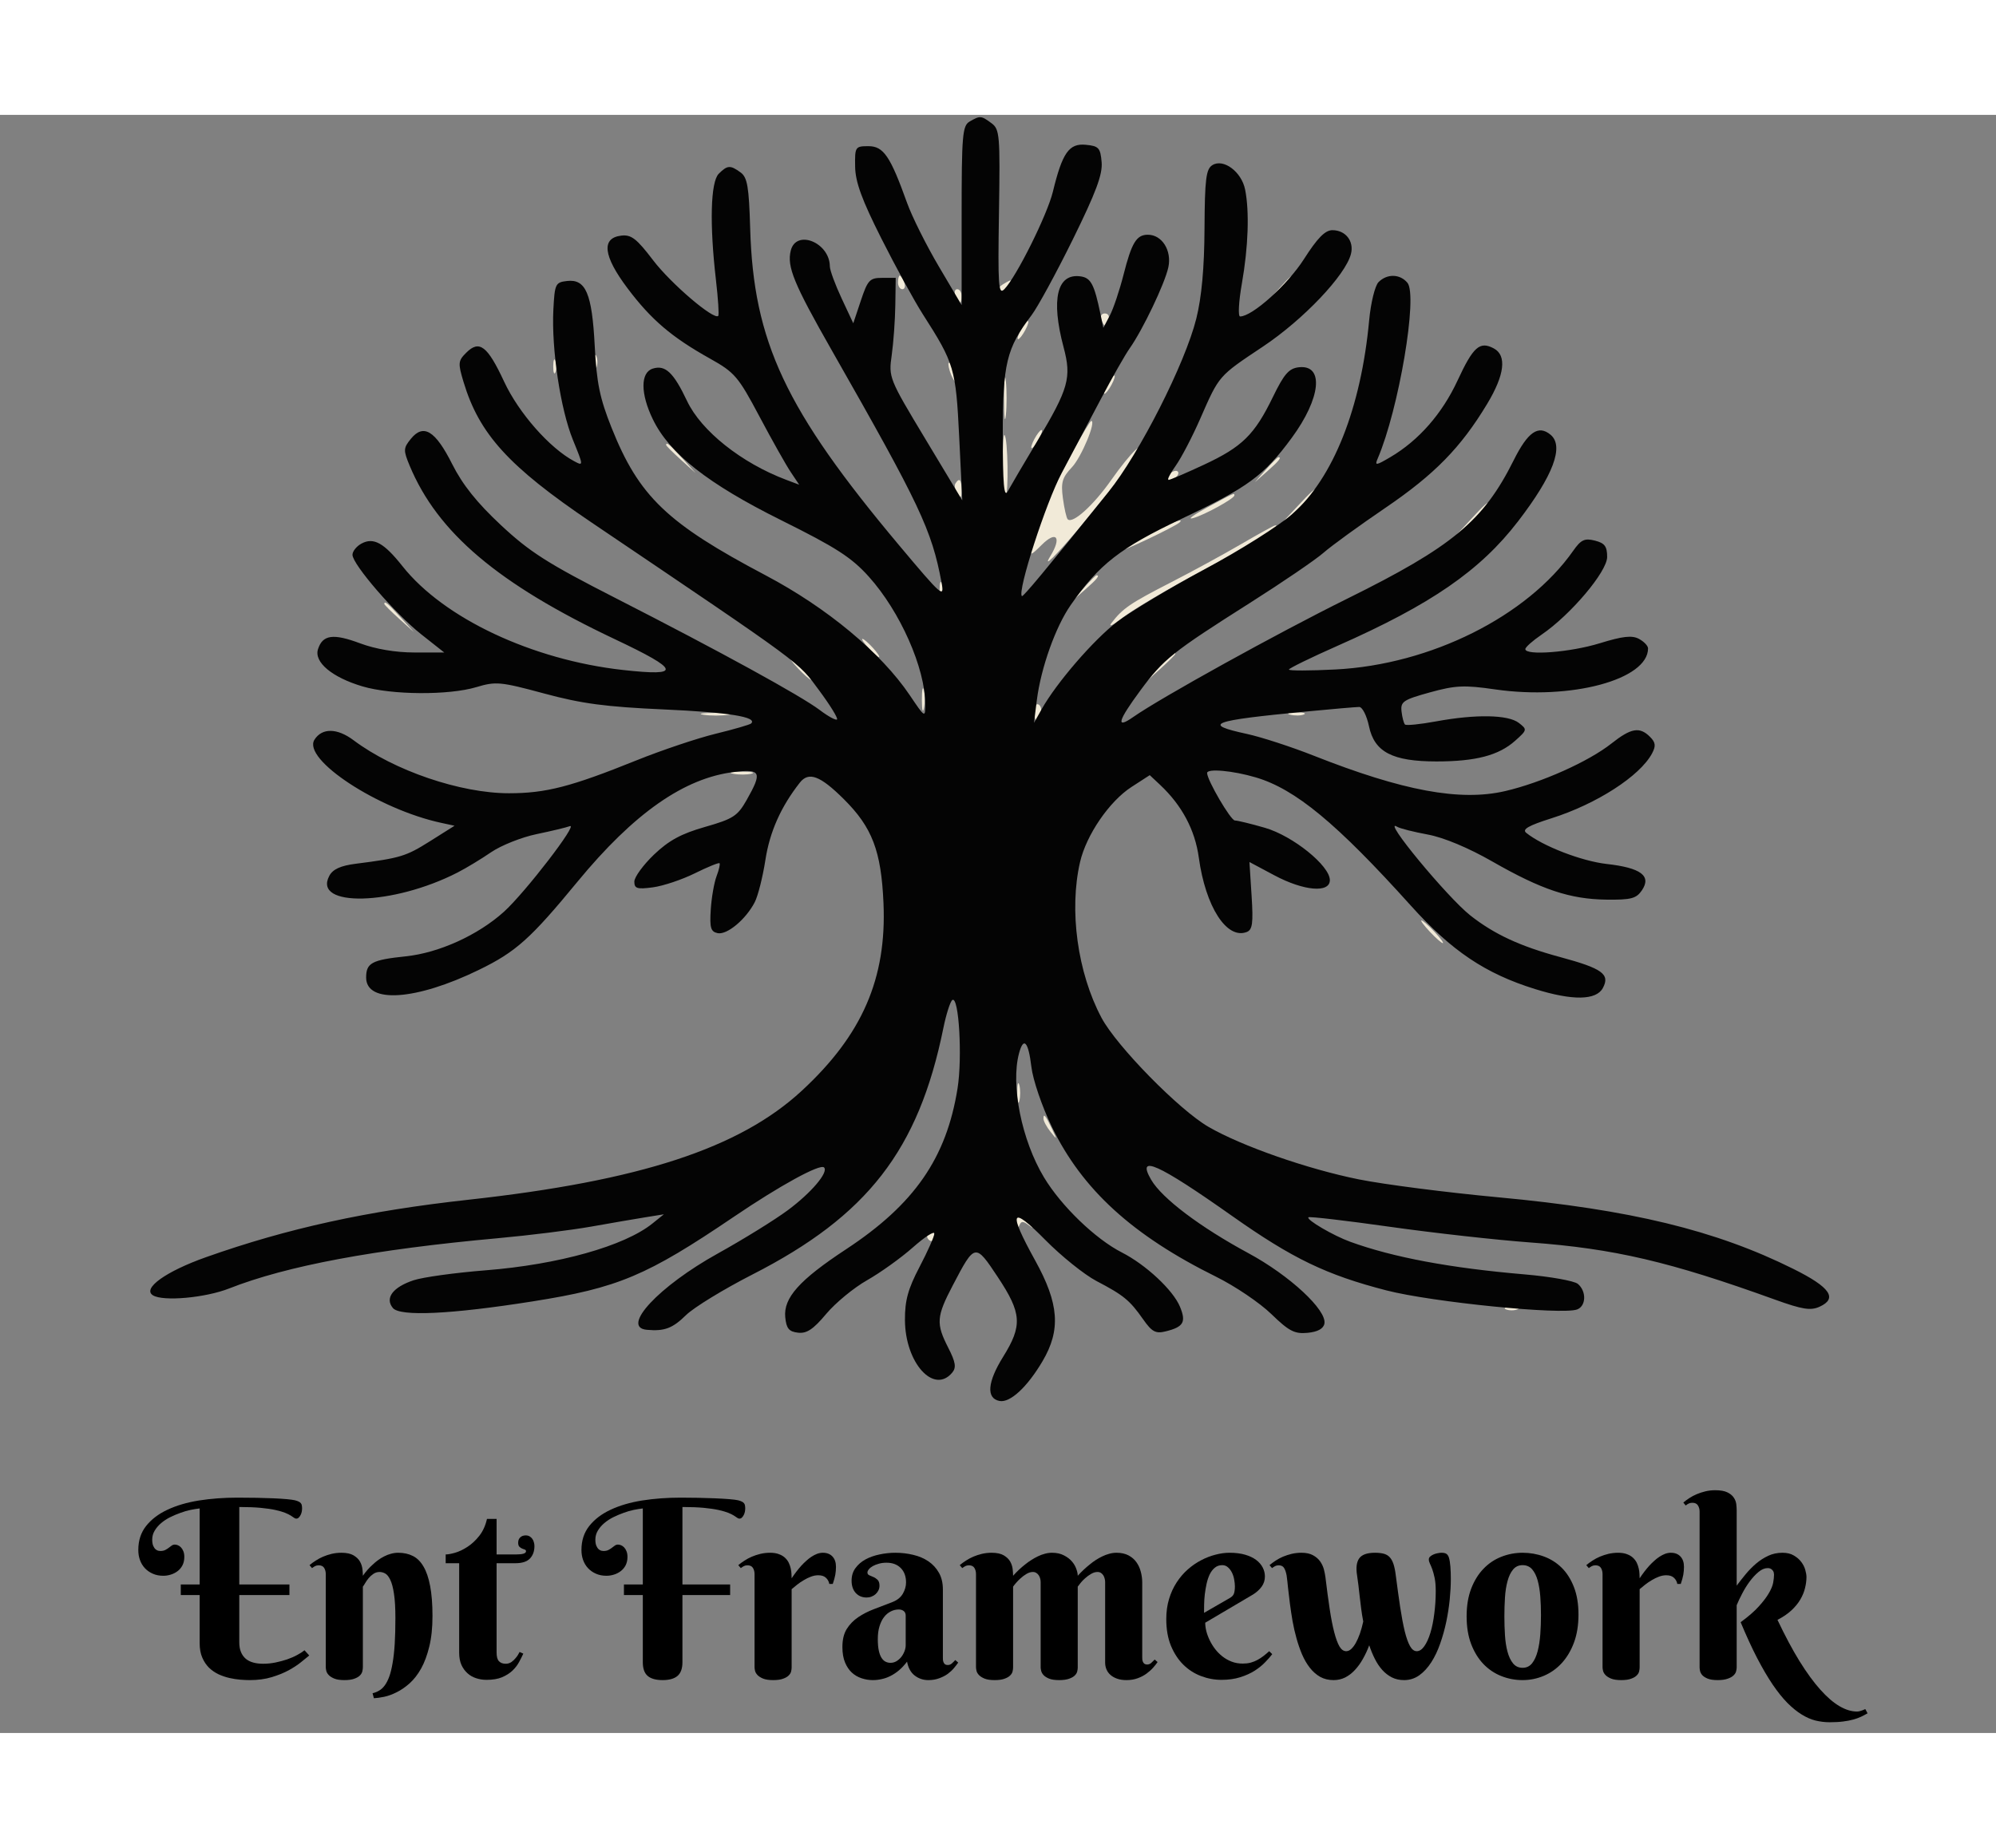 <svg xmlns="http://www.w3.org/2000/svg" xmlns:xlink="http://www.w3.org/1999/xlink" width="1080" zoomAndPan="magnify" viewBox="220 285 370 300" height="1000" preserveAspectRatio="xMidYMid meet" version="1.0"><rect x="220" y="285" width="370" height="300" fill="#808080" stroke="none"/><defs><g/></defs><path fill="#f1ead8" d="M 386.461 316.062 C 386.461 316.758 386.828 317.324 387.277 317.324 C 387.727 317.324 387.875 316.758 387.609 316.062 C 387.344 315.367 386.973 314.801 386.793 314.801 C 386.609 314.801 386.461 315.367 386.461 316.062 M 457.18 317.113 L 455.137 319.43 L 457.457 317.391 C 458.73 316.266 459.773 315.223 459.773 315.074 C 459.773 314.414 459.09 314.949 457.18 317.113 M 405.867 316.449 C 405.184 316.883 404.848 317.453 405.113 317.723 C 405.383 317.988 406.082 317.629 406.668 316.926 C 407.883 315.461 407.652 315.324 405.867 316.449 M 397.109 318.59 C 397.379 319.281 397.746 319.852 397.926 319.852 C 398.109 319.852 398.258 319.281 398.258 318.59 C 398.258 317.895 397.891 317.324 397.441 317.324 C 396.992 317.324 396.844 317.895 397.109 318.59 M 424.129 322.938 C 424.367 323.555 424.672 324.059 424.801 324.059 C 424.934 324.059 425.238 323.555 425.477 322.938 C 425.711 322.32 425.41 321.816 424.801 321.816 C 424.195 321.816 423.895 322.32 424.129 322.938 M 409.215 324.902 C 408.719 325.828 408.5 326.586 408.734 326.586 C 408.965 326.586 409.559 325.828 410.055 324.902 C 410.551 323.977 410.77 323.219 410.535 323.219 C 410.305 323.219 409.711 323.977 409.215 324.902 M 330.137 330.797 C 330.137 331.953 330.328 332.426 330.562 331.848 C 330.797 331.27 330.797 330.32 330.562 329.742 C 330.328 329.164 330.137 329.637 330.137 330.797 M 322.551 331.637 C 322.551 332.793 322.742 333.27 322.977 332.691 C 323.211 332.109 323.211 331.164 322.977 330.586 C 322.742 330.008 322.551 330.48 322.551 331.637 M 395.805 331.215 C 395.891 332.812 397.293 335.496 397.344 334.164 C 397.371 333.469 397.023 332.332 396.574 331.637 C 396.125 330.941 395.777 330.754 395.805 331.215 M 406.125 337.531 C 406.125 341.004 406.273 342.426 406.457 340.688 C 406.637 338.953 406.637 336.109 406.457 334.375 C 406.273 332.637 406.125 334.059 406.125 337.531 M 425.223 335.004 C 424.727 335.93 424.512 336.688 424.742 336.688 C 424.977 336.688 425.57 335.93 426.066 335.004 C 426.562 334.078 426.777 333.32 426.547 333.32 C 426.316 333.32 425.719 334.078 425.223 335.004 M 419.074 347 C 415.844 352.816 413.062 358.828 412.262 361.734 C 411.977 362.777 411.523 364.398 411.254 365.34 C 410.84 366.797 411.113 366.707 413.09 364.734 C 415.832 361.992 416.859 363.312 414.703 366.812 C 411.504 372.012 426.074 354.898 429.934 348.93 C 432.797 344.496 429.613 347.535 426 352.684 C 422.676 357.418 418.828 360.887 417.918 359.977 C 417.688 359.746 417.289 357.992 417.031 356.078 C 416.637 353.141 416.898 352.242 418.707 350.328 C 420.473 348.457 423.266 341.738 422.277 341.738 C 422.125 341.738 420.684 344.109 419.074 347 M 411.742 345.105 C 411.246 346.035 411.027 346.793 411.262 346.793 C 411.492 346.793 412.086 346.035 412.582 345.105 C 413.082 344.18 413.297 343.422 413.062 343.422 C 412.832 343.422 412.238 344.18 411.742 345.105 M 405.844 350.16 C 405.844 353.555 406.094 356.082 406.402 355.773 C 407 355.176 406.832 344.973 406.211 344.355 C 406.008 344.152 405.844 346.762 405.844 350.16 M 343.484 346.211 C 343.484 346.359 344.719 347.59 346.223 348.949 L 348.961 351.422 L 346.488 348.684 C 344.18 346.137 343.484 345.562 343.484 346.211 M 454.652 350.789 L 452.609 353.105 L 454.93 351.066 C 457.094 349.156 457.633 348.477 456.969 348.477 C 456.82 348.477 455.777 349.516 454.652 350.789 M 436.602 351.844 C 436.312 352.305 436.457 352.684 436.922 352.684 C 437.387 352.684 438 352.305 438.285 351.844 C 438.57 351.379 438.426 351 437.965 351 C 437.5 351 436.887 351.379 436.602 351.844 M 397.102 353.355 C 396.871 353.727 397.031 354.578 397.457 355.25 C 398.062 356.207 398.234 356.059 398.246 354.578 C 398.258 352.633 397.832 352.176 397.102 353.355 M 460.156 357.945 L 456.824 361.523 L 460.406 358.195 C 462.375 356.367 463.988 354.754 463.988 354.617 C 463.988 353.98 463.254 354.617 460.156 357.945 M 443.762 357.801 C 441.215 359.18 440.027 360.07 441.129 359.773 C 443.211 359.219 448.82 356.137 448.82 355.547 C 448.82 355.059 448.832 355.055 443.762 357.801 M 492.59 360.051 L 489.688 363.207 L 492.848 360.309 C 494.586 358.711 496.008 357.289 496.008 357.148 C 496.008 356.508 495.293 357.113 492.59 360.051 M 432.598 362.84 C 429.934 364.215 427.75 365.527 427.75 365.758 C 427.75 366.137 437.781 361.367 438.637 360.582 C 439.738 359.574 436.805 360.672 432.598 362.84 M 450.082 364.578 C 446.84 366.473 440.961 369.676 437.02 371.695 C 429.484 375.562 428.117 376.496 426.066 379.172 C 425.371 380.078 426.32 379.629 428.172 378.176 C 430.027 376.723 436.664 372.809 442.918 369.48 C 452.648 364.305 457.867 361.062 456.371 361.117 C 456.156 361.125 453.328 362.684 450.082 364.578 M 420.945 372.68 L 418.902 374.996 L 421.223 372.953 C 423.387 371.047 423.926 370.363 423.266 370.363 C 423.113 370.363 422.07 371.406 420.945 372.68 M 394.18 372.891 C 394.18 374.047 394.371 374.52 394.602 373.941 C 394.836 373.363 394.836 372.418 394.602 371.836 C 394.371 371.258 394.18 371.73 394.18 372.891 M 291.242 375.68 C 291.242 375.824 292.473 377.055 293.98 378.414 L 296.719 380.887 L 294.242 378.152 C 291.938 375.602 291.242 375.027 291.242 375.68 M 380.984 383.836 C 381.824 384.762 382.699 385.52 382.93 385.52 C 383.164 385.52 382.664 384.762 381.828 383.836 C 380.988 382.906 380.113 382.152 379.879 382.152 C 379.648 382.152 380.145 382.906 380.984 383.836 M 434.863 387.414 L 432.387 390.148 L 435.125 387.676 C 436.633 386.316 437.863 385.086 437.863 384.941 C 437.863 384.289 437.168 384.863 434.863 387.414 M 367.922 387.621 C 369.012 388.781 370.094 389.727 370.324 389.727 C 370.555 389.727 369.855 388.781 368.766 387.621 C 367.676 386.465 366.598 385.52 366.363 385.52 C 366.133 385.52 366.836 386.465 367.922 387.621 M 390.887 393.516 C 390.895 395.367 391.07 396.027 391.27 394.98 C 391.473 393.934 391.465 392.418 391.254 391.613 C 391.043 390.809 390.879 391.664 390.887 393.516 M 411.742 395.57 C 411.742 397.605 412.211 397.809 412.879 396.07 C 413.141 395.391 412.988 394.609 412.547 394.336 C 412.105 394.062 411.742 394.617 411.742 395.57 M 350.438 396.223 C 351.711 396.418 353.797 396.418 355.07 396.223 C 356.348 396.031 355.305 395.875 352.754 395.875 C 350.207 395.875 349.164 396.031 350.438 396.223 M 459.156 396.203 C 459.977 396.418 461.113 396.402 461.684 396.172 C 462.254 395.941 461.586 395.77 460.195 395.785 C 458.805 395.801 458.336 395.988 459.156 396.203 M 355.926 407.16 C 356.973 407.363 358.488 407.355 359.297 407.145 C 360.102 406.934 359.242 406.77 357.391 406.777 C 355.535 406.785 354.875 406.961 355.926 407.16 M 485.055 436.453 C 486.141 437.609 487.223 438.559 487.453 438.559 C 487.684 438.559 486.984 437.609 485.895 436.453 C 484.809 435.293 483.727 434.348 483.496 434.348 C 483.262 434.348 483.965 435.293 485.055 436.453 M 408.566 466.34 C 408.566 467.961 408.738 468.625 408.953 467.812 C 409.164 467 409.164 465.676 408.953 464.867 C 408.738 464.055 408.566 464.719 408.566 466.34 M 413.426 471.09 C 413.426 471.543 414.016 472.645 414.738 473.543 C 415.973 475.086 415.988 475.059 415.043 473.074 C 413.816 470.496 413.426 470.02 413.426 471.09 M 408.438 490.121 C 408.473 491.164 408.699 491.527 408.941 490.93 C 409.297 490.047 409.641 490.043 410.77 490.914 C 411.734 491.66 411.672 491.414 410.559 490.109 C 408.559 487.766 408.355 487.77 408.438 490.121 M 391.977 492.379 C 391.707 492.812 391.875 493.402 392.348 493.691 C 392.816 493.984 393.203 493.629 393.203 492.91 C 393.203 491.43 392.695 491.211 391.977 492.379 M 499.168 506.465 C 499.746 506.699 500.695 506.699 501.273 506.465 C 501.855 506.23 501.379 506.039 500.223 506.039 C 499.062 506.039 498.59 506.23 499.168 506.465 " fill-opacity="1" fill-rule="evenodd"/><path fill="#040404" d="M 399.734 286.242 C 398.406 287.016 398.258 288.777 398.258 303.684 L 398.258 320.266 L 394.035 313.113 C 391.711 309.18 389.062 303.875 388.148 301.328 C 385.035 292.648 383.781 290.805 380.98 290.805 C 378.543 290.805 378.457 290.934 378.516 294.594 C 378.559 297.453 379.754 300.727 383.391 307.941 C 386.039 313.199 389.5 319.523 391.082 321.992 C 396.902 331.078 397.184 332.035 397.805 344.688 L 398.379 356.473 L 391.543 345.105 C 384.785 333.875 384.711 333.691 385.301 329.531 C 385.625 327.219 385.926 323.051 385.965 320.273 L 386.039 315.219 L 383.512 315.219 C 381.227 315.219 380.848 315.625 379.578 319.43 L 378.172 323.641 L 376.004 319.008 C 374.812 316.461 373.836 313.801 373.828 313.094 C 373.801 308.664 367.594 306.148 366.586 310.152 C 365.84 313.129 367.141 316.293 374.207 328.691 C 390.551 357.375 392.699 361.914 394.535 371.699 C 395.098 374.699 394.617 374.277 386.672 364.805 C 365.57 339.645 359.668 327.074 359.059 306 C 358.836 298.34 358.535 296.59 357.297 295.684 C 355.375 294.281 354.844 294.312 353.234 295.918 C 351.719 297.434 351.512 305.242 352.719 315.641 C 353.121 319.113 353.312 322.098 353.141 322.27 C 352.328 323.086 344.355 316.273 341.074 311.961 C 338.023 307.949 337.02 307.172 335.176 307.387 C 331.422 307.82 331.812 311.152 336.324 317.148 C 340.719 322.988 344.492 326.207 351.613 330.188 C 356.199 332.75 356.848 333.508 360.781 340.922 C 363.109 345.309 365.719 349.949 366.582 351.23 L 368.145 353.57 L 365.715 352.652 C 357.457 349.539 349.988 343.602 347.363 338.051 C 344.852 332.75 343.324 331.309 340.996 332.047 C 338.703 332.773 338.711 336.684 341.016 341.438 C 344.098 347.797 351.215 353.395 364.816 360.156 C 374.992 365.211 377.836 367.043 381.039 370.602 C 386.871 377.082 391.516 387.59 391.516 394.289 C 391.516 396.824 391.477 396.801 388.641 392.59 C 383.332 384.719 373.309 376.383 361.91 370.363 C 343.629 360.711 338.445 355.738 333.355 342.98 C 331.184 337.535 330.598 334.68 330.246 327.848 C 329.742 318.105 328.59 315.398 325.105 315.801 C 322.961 316.047 322.824 316.336 322.578 321.113 C 322.207 328.367 323.883 339.547 326.199 345.246 C 328.18 350.113 328.184 350.145 326.414 349.199 C 321.879 346.773 316.156 340.27 313.457 334.473 C 310.355 327.812 308.855 326.668 306.422 329.102 C 304.91 330.605 304.875 331.031 305.934 334.543 C 308.84 344.188 314.312 350.203 329.582 360.523 C 369.508 387.504 367.812 386.254 371.875 391.742 C 373.895 394.469 375.375 396.875 375.16 397.09 C 374.949 397.301 373.516 396.523 371.98 395.359 C 368.473 392.703 353.383 384.43 334.082 374.574 C 321.531 368.172 318.211 366.059 312.879 361.082 C 308.414 356.914 305.75 353.582 303.816 349.734 C 300.695 343.527 298.492 342.188 296.156 345.07 C 294.766 346.785 294.75 347.176 295.93 350.02 C 301.105 362.469 312.344 371.98 333.961 382.203 C 346.125 387.957 346.438 389.133 335.48 387.918 C 318.664 386.051 302.266 378.336 294.613 368.684 C 291.184 364.355 289.25 363.281 287.027 364.473 C 286.102 364.965 285.34 365.906 285.34 366.562 C 285.34 368.34 293.258 377.5 298.102 381.32 L 302.348 384.676 L 296.824 384.676 C 293.348 384.676 289.617 384.047 286.754 382.977 C 281.758 381.109 279.801 381.383 278.945 384.074 C 278.184 386.473 281.559 389.289 287.195 390.961 C 292.605 392.566 303.195 392.633 308.316 391.094 C 311.914 390.012 312.781 390.094 320.879 392.281 C 327.852 394.164 332.266 394.754 343.062 395.234 C 355.043 395.766 360.449 396.633 359.246 397.832 C 359.031 398.051 356.062 398.91 352.645 399.746 C 349.23 400.582 342.645 402.797 338.008 404.664 C 325.828 409.574 321.188 410.773 314.352 410.773 C 305.344 410.773 293.055 406.582 285.535 400.941 C 282.5 398.664 279.684 398.629 278.289 400.852 C 276.008 404.488 290.098 413.734 301.754 416.254 L 304.262 416.797 L 299.699 419.672 C 295.242 422.477 294.215 422.789 285.977 423.84 C 283.137 424.199 281.707 424.852 281.047 426.078 C 277.887 431.98 292.848 431.605 304.797 425.48 C 306.379 424.672 309.191 422.973 311.043 421.703 C 312.898 420.438 316.684 418.93 319.449 418.355 C 322.219 417.781 324.996 417.113 325.625 416.875 C 327.316 416.227 317.316 429.223 313.418 432.742 C 308.617 437.078 301.367 440.367 295.219 441.008 C 288.926 441.664 287.871 442.227 287.871 444.941 C 287.871 449.828 297.129 449.195 308.797 443.508 C 315.633 440.176 318.336 437.758 327.039 427.184 C 337.512 414.465 346.855 407.926 356.125 406.828 C 361.051 406.246 361.328 406.871 358.418 412.008 C 356.723 415 355.914 415.523 350.688 417.016 C 346.27 418.277 343.969 419.531 341.219 422.16 C 339.223 424.074 337.586 426.324 337.586 427.156 C 337.586 428.449 338.102 428.605 341.031 428.215 C 342.926 427.961 346.422 426.793 348.797 425.617 C 351.172 424.441 353.234 423.602 353.379 423.746 C 353.527 423.891 353.277 424.977 352.828 426.156 C 352.379 427.336 351.895 430.121 351.754 432.348 C 351.535 435.723 351.75 436.445 353.039 436.711 C 354.781 437.062 358.254 434.164 359.902 430.98 C 360.504 429.824 361.395 426.293 361.883 423.137 C 362.691 417.906 364.758 413.27 368.266 408.805 C 369.914 406.711 372.031 407.504 376.418 411.863 C 381.688 417.102 383.352 421.465 383.773 431.145 C 384.379 445.117 379.828 455.578 368.641 465.918 C 357.09 476.602 338.637 482.637 306.828 486.137 C 288.047 488.203 273.34 491.422 258.223 496.773 C 250.738 499.422 246.312 502.598 248.355 503.859 C 250.25 505.027 258.059 504.324 262.465 502.59 C 273.16 498.379 289.367 495.348 312.309 493.266 C 318.102 492.742 325.875 491.773 329.582 491.117 C 333.289 490.457 337.84 489.676 339.695 489.379 L 343.062 488.836 L 340.941 490.543 C 335.75 494.723 323.52 498.156 310.039 499.219 C 304.387 499.664 298.355 500.496 296.637 501.074 C 292.809 502.355 291.309 504.379 292.828 506.211 C 294.168 507.82 303.605 507.375 318.719 504.984 C 334.586 502.477 339.859 500.258 356.051 489.285 C 364.609 483.484 372.031 479.422 372.754 480.148 C 373.633 481.023 370.387 484.852 366.023 488.086 C 363.594 489.887 357.766 493.492 353.078 496.094 C 342.09 502.191 335.004 509.809 339.902 510.25 C 343.172 510.547 344.668 509.984 347.18 507.516 C 348.625 506.098 354.168 502.711 359.496 499.988 C 380.812 489.109 390.27 476.906 394.863 454.355 C 395.402 451.703 396.16 449.336 396.547 449.098 C 397.75 448.352 398.418 459.766 397.5 465.496 C 395.438 478.414 389.496 486.988 376.828 495.324 C 368.176 501.016 365.211 504.332 365.562 507.922 C 365.766 510.004 366.246 510.59 367.926 510.785 C 369.543 510.973 370.762 510.16 373.145 507.312 C 374.855 505.27 378.266 502.457 380.727 501.062 C 383.184 499.668 387 496.938 389.199 494.992 C 391.402 493.043 393.203 491.879 393.203 492.402 C 393.203 492.922 391.969 495.699 390.465 498.574 C 388.316 502.676 387.73 504.809 387.75 508.457 C 387.797 516.391 393.109 522.285 396.52 518.18 C 397.301 517.238 397.141 516.25 395.781 513.582 C 393.484 509.086 393.578 507.816 396.625 501.996 C 400.727 494.16 400.773 494.152 404.973 500.488 C 409.41 507.184 409.559 509.457 405.941 515.27 C 403.031 519.945 402.789 522.969 405.285 523.445 C 407.25 523.816 410.426 520.871 413.266 516.051 C 416.676 510.262 416.32 505.398 411.902 497.418 C 406.797 488.188 407.34 487.07 413.77 493.59 C 416.742 496.602 421.008 500.027 423.25 501.203 C 428.301 503.848 429.41 504.758 431.891 508.289 C 433.535 510.633 434.219 511 436.07 510.543 C 439.395 509.723 439.918 508.824 438.73 505.965 C 437.453 502.883 432.414 498.184 427.957 495.91 C 423.059 493.414 416.715 487.293 413.523 481.984 C 409.379 475.098 407.324 464.859 408.902 458.973 C 409.742 455.844 410.633 456.816 411.184 461.469 C 411.477 463.934 413.145 468.824 414.984 472.625 C 420.633 484.266 429.918 492.738 445.449 500.422 C 448.922 502.141 453.516 505.242 455.652 507.316 C 458.941 510.504 459.973 511.043 462.387 510.812 C 464.262 510.633 465.328 510.047 465.508 509.105 C 465.984 506.594 459.047 500.164 451.422 496.047 C 442.441 491.195 435.391 485.867 433.391 482.43 C 430.594 477.617 434.629 479.422 448.414 489.156 C 459.582 497.039 465.883 500.078 477.008 502.945 C 485.469 505.125 509.598 507.535 512.363 506.473 C 514.039 505.832 514.105 503.078 512.477 501.73 C 511.801 501.172 507.348 500.379 502.578 499.973 C 488.797 498.793 478.277 496.828 470.305 493.934 C 467.156 492.793 462.102 489.832 462.543 489.391 C 462.723 489.211 469.473 489.996 477.543 491.137 C 485.613 492.281 497.367 493.594 503.66 494.055 C 519.211 495.199 529.5 497.602 549.016 504.648 C 554.094 506.48 555.637 506.727 557.293 505.973 C 560.695 504.426 559.27 502.359 552.465 498.973 C 538.055 491.793 522.266 487.961 497.707 485.68 C 488.199 484.797 476.586 483.305 471.898 482.363 C 462.402 480.457 450.137 476.172 444.008 472.617 C 438.543 469.449 426.973 457.641 424.18 452.387 C 419.738 444.031 418.148 432.461 420.211 423.527 C 421.371 418.504 425.637 412.273 429.727 409.621 L 433.129 407.418 L 435.039 409.207 C 439.098 413.02 441.52 417.566 442.223 422.695 C 443.473 431.816 447.398 437.922 451.102 436.5 C 452.172 436.09 452.336 434.875 452.008 429.762 L 451.609 423.523 L 456.23 425.988 C 461.676 428.895 466.516 429.312 466.516 426.879 C 466.516 424.207 459.672 418.688 454.5 417.184 C 451.926 416.438 449.414 415.824 448.914 415.824 C 448.141 415.824 443.762 408.336 443.762 407.016 C 443.762 406.145 448.562 406.582 452.797 407.836 C 460.133 410.012 467.777 416.336 481.52 431.598 C 489.113 440.031 495.336 444.211 504.574 447.082 C 511.527 449.246 515.898 449.176 517.125 446.879 C 518.496 444.32 517.031 443.258 509.219 441.148 C 501.812 439.152 497.008 436.926 492.574 433.441 C 488.277 430.062 475.918 415.09 479 416.992 C 479.492 417.297 482.051 417.945 484.68 418.43 C 487.637 418.977 492.199 420.887 496.66 423.441 C 505.762 428.652 511.035 430.414 517.797 430.496 C 522.367 430.551 523.332 430.293 524.367 428.762 C 526.172 426.086 524.18 424.598 517.828 423.883 C 513.164 423.352 505.984 420.578 502.922 418.117 C 502.109 417.465 503.305 416.773 507.613 415.41 C 515.969 412.762 523.992 407.59 526.234 403.402 C 526.984 402 526.906 401.355 525.859 400.309 C 523.941 398.395 522.359 398.668 518.723 401.543 C 514.484 404.898 505.738 408.812 498.996 410.375 C 490.66 412.305 480.07 410.344 463.504 403.797 C 459.367 402.16 453.801 400.352 451.137 399.773 C 442.73 397.949 444.398 397.32 462.18 395.617 C 466.98 395.156 471.379 394.777 471.961 394.777 C 472.543 394.777 473.355 396.387 473.77 398.355 C 474.773 403.137 478.129 404.879 486.316 404.875 C 493.574 404.871 497.82 403.754 500.852 401.051 C 503.113 399.035 503.129 398.953 501.535 397.723 C 499.559 396.199 493.574 396.094 486.207 397.449 C 483.262 397.992 480.664 398.254 480.441 398.027 C 480.219 397.805 479.93 396.715 479.805 395.605 C 479.598 393.789 480.121 393.438 485.055 392.074 C 489.809 390.762 491.406 390.688 497.16 391.52 C 511.203 393.547 525.5 389.711 525.5 383.918 C 525.5 383.441 524.738 382.645 523.809 382.148 C 522.523 381.457 520.797 381.652 516.559 382.961 C 511.117 384.641 502.742 385.297 502.754 384.043 C 502.758 383.699 504.098 382.504 505.73 381.391 C 511.141 377.711 517.918 369.688 517.918 366.965 C 517.918 364.988 517.465 364.391 515.633 363.93 C 513.738 363.453 513.062 363.77 511.633 365.809 C 503.109 377.969 485.188 386.922 467.566 387.824 C 462.816 388.066 458.93 388.074 458.93 387.84 C 458.93 387.609 463.008 385.617 467.988 383.414 C 485.27 375.773 494.383 369.488 501.383 360.383 C 507.938 351.859 509.98 346.418 507.426 344.301 C 505.164 342.426 503.219 343.773 500.59 349.043 C 494.977 360.293 489.258 365.047 469.707 374.715 C 456.898 381.047 435.172 393.062 430.07 396.637 C 426.781 398.941 427.191 397.406 431.391 391.715 C 435.664 385.922 437.281 384.629 451.734 375.465 C 457.742 371.656 463.867 367.48 465.344 366.184 C 466.824 364.887 471.984 361.141 476.816 357.855 C 485.93 351.656 490.793 346.688 495.676 338.586 C 498.918 333.203 499.352 329.605 496.91 328.301 C 494.301 326.906 493.094 327.977 490.176 334.277 C 487.332 340.406 482.988 345.359 477.746 348.449 C 475.047 350.039 474.805 350.066 475.383 348.719 C 479.297 339.605 482.867 318.5 480.895 316.129 C 479.523 314.477 477.129 314.418 475.551 315.996 C 474.883 316.664 474.109 319.801 473.801 323.102 C 472.293 339.352 467.145 352.324 459.562 359.004 C 457.125 361.148 449.824 365.754 443.336 369.23 C 436.852 372.711 429.543 377.094 427.098 378.973 C 422.703 382.348 415.844 390.293 413.086 395.199 L 411.668 397.727 L 412.199 393.516 C 412.953 387.547 415.664 379.922 418.461 375.906 C 423.75 368.316 427.617 365.309 439.035 359.887 C 451.395 354.023 454.277 351.906 459.434 344.906 C 464.867 337.531 465.5 331.25 460.754 331.797 C 458.93 332.008 458.035 333.035 455.98 337.262 C 452.555 344.312 450.289 346.543 443.188 349.859 C 439.855 351.414 436.891 352.684 436.598 352.684 C 436.305 352.684 436.91 351.5 437.941 350.051 C 438.977 348.598 441.004 344.715 442.449 341.418 C 446.047 333.219 445.793 333.512 454.141 327.941 C 461.609 322.957 469.414 314.742 470.426 310.789 C 471.035 308.426 469.438 306.379 466.988 306.379 C 465.637 306.379 464.219 307.82 461.719 311.738 C 458.688 316.492 452.137 322.375 449.879 322.375 C 449.469 322.375 449.617 319.629 450.207 316.273 C 451.398 309.492 451.625 302.93 450.809 298.852 C 450.148 295.543 446.777 293.035 444.73 294.324 C 443.562 295.059 443.332 296.926 443.281 306.051 C 443.246 313.398 442.75 318.809 441.754 322.797 C 439.672 331.121 431.242 347.746 425.453 354.941 C 413.82 369.402 409.637 374.434 409.426 374.223 C 408.555 373.355 413.867 356.926 416.805 351.406 C 418.773 347.711 422.066 341.488 424.125 337.578 C 426.184 333.672 428.551 329.504 429.387 328.32 C 431.832 324.859 435.918 316.301 436.574 313.27 C 437.25 310.16 435.406 307.223 432.781 307.223 C 430.672 307.223 429.781 308.684 428.273 314.625 C 427.531 317.539 426.387 320.949 425.727 322.203 L 424.527 324.48 L 424 321.957 C 422.848 316.406 422.223 315.219 420.316 314.945 C 415.941 314.32 414.781 319.16 417.16 328.09 C 418.664 333.734 418.105 335.719 412.27 345.496 C 409.77 349.68 407.312 353.863 406.809 354.789 C 406.113 356.066 405.891 353.523 405.887 344.266 C 405.879 331.133 406.566 328.277 411.207 322.16 C 412.348 320.66 415.797 314.324 418.871 308.09 C 423.148 299.402 424.402 296.051 424.211 293.777 C 423.984 291.113 423.68 290.777 421.27 290.547 C 418.172 290.246 416.926 292.02 415.18 299.223 C 414.141 303.523 408.406 315.047 406.172 317.324 C 405.082 318.438 404.965 316.734 405.18 303.164 C 405.406 288.719 405.316 287.664 403.785 286.539 C 401.871 285.129 401.676 285.113 399.734 286.242 " fill-opacity="1" fill-rule="evenodd"/><g fill="#000000" fill-opacity="1"><g transform="translate(245.637, 574.836)"><g><path d="M 0 -23.766 C 0 -25.504 0.477 -26.984 1.438 -28.203 C 2.406 -29.43 3.723 -30.438 5.391 -31.219 C 7.066 -32.008 9.016 -32.582 11.234 -32.938 C 13.461 -33.289 15.848 -33.469 18.391 -33.469 C 19.598 -33.469 20.773 -33.457 21.922 -33.438 C 23.066 -33.414 24.113 -33.383 25.062 -33.344 C 26.008 -33.301 26.828 -33.25 27.516 -33.188 C 28.203 -33.125 28.703 -33.055 29.016 -32.984 C 29.316 -32.91 29.555 -32.828 29.734 -32.734 C 29.91 -32.648 30.047 -32.547 30.141 -32.422 C 30.234 -32.305 30.289 -32.172 30.312 -32.016 C 30.344 -31.859 30.359 -31.676 30.359 -31.469 C 30.359 -31.281 30.336 -31.078 30.297 -30.859 C 30.254 -30.648 30.188 -30.453 30.094 -30.266 C 30 -30.078 29.883 -29.914 29.75 -29.781 C 29.625 -29.645 29.461 -29.578 29.266 -29.578 C 29.148 -29.578 29.02 -29.629 28.875 -29.734 C 28.727 -29.836 28.523 -29.973 28.266 -30.141 C 28.004 -30.305 27.656 -30.477 27.219 -30.656 C 26.781 -30.832 26.191 -31.004 25.453 -31.172 C 24.711 -31.336 23.789 -31.473 22.688 -31.578 C 21.594 -31.68 20.27 -31.734 18.719 -31.734 L 18.719 -17.375 L 28.016 -17.375 L 28.016 -15.406 L 18.719 -15.406 L 18.719 -6.656 C 18.719 -5.945 18.82 -5.344 19.031 -4.844 C 19.238 -4.344 19.535 -3.926 19.922 -3.594 C 20.316 -3.27 20.785 -3.035 21.328 -2.891 C 21.867 -2.742 22.477 -2.672 23.156 -2.672 C 23.914 -2.672 24.676 -2.75 25.438 -2.906 C 26.195 -3.062 26.914 -3.254 27.594 -3.484 C 28.281 -3.723 28.898 -3.992 29.453 -4.297 C 30.016 -4.598 30.469 -4.891 30.812 -5.172 L 31.688 -4.203 C 31.312 -3.91 30.812 -3.504 30.188 -2.984 C 29.562 -2.473 28.797 -1.969 27.891 -1.469 C 26.984 -0.977 25.93 -0.551 24.734 -0.188 C 23.535 0.176 22.172 0.359 20.641 0.359 C 20.141 0.359 19.562 0.332 18.906 0.281 C 18.258 0.227 17.594 0.125 16.906 -0.031 C 16.219 -0.188 15.539 -0.414 14.875 -0.719 C 14.219 -1.031 13.629 -1.438 13.109 -1.938 C 12.598 -2.445 12.18 -3.07 11.859 -3.812 C 11.535 -4.551 11.375 -5.438 11.375 -6.469 L 11.375 -15.406 L 7.875 -15.406 L 7.875 -17.375 L 11.375 -17.375 L 11.375 -31.469 C 10.895 -31.414 10.344 -31.328 9.719 -31.203 C 9.102 -31.078 8.473 -30.895 7.828 -30.656 C 7.18 -30.426 6.539 -30.156 5.906 -29.844 C 5.281 -29.531 4.723 -29.164 4.234 -28.75 C 3.742 -28.332 3.344 -27.863 3.031 -27.344 C 2.727 -26.832 2.578 -26.281 2.578 -25.688 C 2.578 -25.207 2.641 -24.82 2.766 -24.531 C 2.891 -24.25 3.035 -24.035 3.203 -23.891 C 3.367 -23.754 3.535 -23.664 3.703 -23.625 C 3.879 -23.594 4.004 -23.578 4.078 -23.578 C 4.453 -23.578 4.758 -23.641 5 -23.766 C 5.238 -23.891 5.453 -24.023 5.641 -24.172 C 5.836 -24.316 6.02 -24.453 6.188 -24.578 C 6.363 -24.703 6.562 -24.766 6.781 -24.766 C 6.957 -24.766 7.145 -24.723 7.344 -24.641 C 7.551 -24.555 7.738 -24.426 7.906 -24.25 C 8.082 -24.07 8.227 -23.836 8.344 -23.547 C 8.469 -23.254 8.531 -22.898 8.531 -22.484 C 8.531 -21.891 8.414 -21.367 8.188 -20.922 C 7.957 -20.484 7.656 -20.125 7.281 -19.844 C 6.914 -19.562 6.5 -19.348 6.031 -19.203 C 5.562 -19.055 5.098 -18.984 4.641 -18.984 C 3.922 -18.984 3.273 -19.109 2.703 -19.359 C 2.129 -19.609 1.641 -19.945 1.234 -20.375 C 0.828 -20.812 0.52 -21.316 0.312 -21.891 C 0.102 -22.461 0 -23.086 0 -23.766 Z M 0 -23.766 "/></g></g></g><g fill="#000000" fill-opacity="1"><g transform="translate(277.327, 574.836)"><g><path d="M 15.969 -11.156 C 15.969 -13.031 15.879 -14.531 15.703 -15.656 C 15.535 -16.789 15.305 -17.648 15.016 -18.234 C 14.734 -18.828 14.422 -19.219 14.078 -19.406 C 13.734 -19.594 13.383 -19.688 13.031 -19.688 C 12.602 -19.688 12.219 -19.566 11.875 -19.328 C 11.539 -19.098 11.25 -18.832 11 -18.531 C 10.758 -18.238 10.551 -17.941 10.375 -17.641 C 10.207 -17.348 10.062 -17.125 9.938 -16.969 L 9.938 -2.016 C 9.938 -1.816 9.906 -1.578 9.844 -1.297 C 9.789 -1.023 9.645 -0.766 9.406 -0.516 C 9.176 -0.273 8.832 -0.07 8.375 0.094 C 7.926 0.27 7.305 0.359 6.516 0.359 C 5.723 0.359 5.098 0.266 4.641 0.078 C 4.191 -0.109 3.848 -0.328 3.609 -0.578 C 3.367 -0.836 3.219 -1.098 3.156 -1.359 C 3.094 -1.629 3.062 -1.848 3.062 -2.016 L 3.062 -19.297 C 3.062 -19.734 2.961 -20.113 2.766 -20.438 C 2.566 -20.758 2.227 -20.922 1.75 -20.922 C 1.488 -20.922 1.27 -20.875 1.094 -20.781 C 0.914 -20.688 0.723 -20.562 0.516 -20.406 L 0.047 -20.953 C 0.391 -21.242 0.773 -21.523 1.203 -21.797 C 1.629 -22.078 2.086 -22.32 2.578 -22.531 C 3.066 -22.738 3.594 -22.91 4.156 -23.047 C 4.727 -23.18 5.328 -23.25 5.953 -23.25 C 6.922 -23.25 7.676 -23.086 8.219 -22.766 C 8.758 -22.441 9.156 -22.055 9.406 -21.609 C 9.656 -21.16 9.805 -20.691 9.859 -20.203 C 9.91 -19.723 9.938 -19.316 9.938 -18.984 C 10.488 -19.773 11.117 -20.484 11.828 -21.109 C 12.109 -21.379 12.422 -21.641 12.766 -21.891 C 13.117 -22.148 13.492 -22.379 13.891 -22.578 C 14.285 -22.785 14.703 -22.945 15.141 -23.062 C 15.586 -23.188 16.039 -23.25 16.5 -23.25 C 17.52 -23.25 18.422 -23.051 19.203 -22.656 C 19.984 -22.27 20.641 -21.617 21.172 -20.703 C 21.711 -19.797 22.125 -18.594 22.406 -17.094 C 22.695 -15.594 22.844 -13.734 22.844 -11.516 C 22.844 -9.348 22.645 -7.461 22.25 -5.859 C 21.863 -4.266 21.359 -2.906 20.734 -1.781 C 20.109 -0.664 19.398 0.242 18.609 0.953 C 17.816 1.66 17.016 2.211 16.203 2.609 C 15.398 3.016 14.629 3.297 13.891 3.453 C 13.148 3.609 12.516 3.695 11.984 3.719 L 11.734 2.797 C 12.18 2.691 12.594 2.523 12.969 2.297 C 13.352 2.078 13.703 1.75 14.016 1.312 C 14.328 0.883 14.602 0.336 14.844 -0.328 C 15.082 -0.992 15.285 -1.828 15.453 -2.828 C 15.629 -3.828 15.758 -5.008 15.844 -6.375 C 15.926 -7.738 15.969 -9.332 15.969 -11.156 Z M 15.969 -11.156 "/></g></g></g><g fill="#000000" fill-opacity="1"><g transform="translate(302.007, 574.836)"><g><path d="M 10.047 -21.312 L 10.047 -4.766 C 10.047 -3.973 10.195 -3.426 10.5 -3.125 C 10.801 -2.82 11.211 -2.672 11.734 -2.672 C 12.141 -2.672 12.5 -2.781 12.812 -3 C 13.125 -3.227 13.391 -3.484 13.609 -3.766 C 13.879 -4.078 14.113 -4.441 14.312 -4.859 L 15 -4.547 C 14.781 -4.066 14.516 -3.539 14.203 -2.969 C 13.898 -2.406 13.492 -1.879 12.984 -1.391 C 12.473 -0.91 11.832 -0.504 11.062 -0.172 C 10.301 0.148 9.336 0.312 8.172 0.312 C 7.516 0.312 6.883 0.211 6.281 0.016 C 5.676 -0.172 5.141 -0.473 4.672 -0.891 C 4.203 -1.305 3.82 -1.828 3.531 -2.453 C 3.25 -3.086 3.109 -3.844 3.109 -4.719 L 3.109 -21.312 L 0.609 -21.312 L 0.609 -22.938 C 1.023 -22.938 1.602 -23.039 2.344 -23.25 C 3.094 -23.469 3.859 -23.832 4.641 -24.344 C 5.43 -24.852 6.16 -25.531 6.828 -26.375 C 7.504 -27.227 7.984 -28.281 8.266 -29.531 L 10.047 -29.531 L 10.047 -22.938 L 13.703 -22.938 C 14.898 -22.938 15.5 -23.133 15.5 -23.531 C 15.5 -23.688 15.422 -23.789 15.266 -23.844 C 15.117 -23.895 14.953 -23.957 14.766 -24.031 C 14.578 -24.113 14.41 -24.227 14.266 -24.375 C 14.117 -24.531 14.047 -24.781 14.047 -25.125 C 14.047 -25.539 14.176 -25.867 14.438 -26.109 C 14.695 -26.348 15.035 -26.469 15.453 -26.469 C 15.723 -26.469 15.957 -26.41 16.156 -26.297 C 16.352 -26.18 16.52 -26.031 16.656 -25.844 C 16.789 -25.664 16.891 -25.457 16.953 -25.219 C 17.023 -24.977 17.062 -24.738 17.062 -24.5 C 17.062 -23.531 16.781 -22.754 16.219 -22.172 C 15.664 -21.598 14.77 -21.312 13.531 -21.312 Z M 10.047 -21.312 "/></g></g></g><g fill="#000000" fill-opacity="1"><g transform="translate(317.46, 574.836)"><g/></g></g><g fill="#000000" fill-opacity="1"><g transform="translate(327.784, 574.836)"><g><path d="M 27.562 -15.406 L 18.719 -15.406 L 18.719 -2.938 C 18.719 -1.781 18.414 -0.941 17.812 -0.422 C 17.207 0.098 16.285 0.359 15.047 0.359 C 13.797 0.359 12.867 0.098 12.266 -0.422 C 11.672 -0.941 11.375 -1.781 11.375 -2.938 L 11.375 -15.406 L 7.875 -15.406 L 7.875 -17.375 L 11.375 -17.375 L 11.375 -31.469 C 10.895 -31.414 10.344 -31.328 9.719 -31.203 C 9.102 -31.078 8.473 -30.895 7.828 -30.656 C 7.18 -30.426 6.539 -30.156 5.906 -29.844 C 5.281 -29.531 4.723 -29.164 4.234 -28.75 C 3.742 -28.332 3.344 -27.863 3.031 -27.344 C 2.727 -26.832 2.578 -26.281 2.578 -25.688 C 2.578 -25.207 2.641 -24.82 2.766 -24.531 C 2.891 -24.25 3.035 -24.035 3.203 -23.891 C 3.367 -23.754 3.535 -23.664 3.703 -23.625 C 3.879 -23.594 4.004 -23.578 4.078 -23.578 C 4.453 -23.578 4.758 -23.641 5 -23.766 C 5.238 -23.891 5.453 -24.023 5.641 -24.172 C 5.836 -24.316 6.02 -24.453 6.188 -24.578 C 6.363 -24.703 6.562 -24.766 6.781 -24.766 C 6.957 -24.766 7.145 -24.723 7.344 -24.641 C 7.551 -24.555 7.738 -24.426 7.906 -24.25 C 8.082 -24.07 8.227 -23.836 8.344 -23.547 C 8.469 -23.254 8.531 -22.898 8.531 -22.484 C 8.531 -21.891 8.414 -21.367 8.188 -20.922 C 7.957 -20.484 7.656 -20.125 7.281 -19.844 C 6.914 -19.562 6.5 -19.348 6.031 -19.203 C 5.562 -19.055 5.098 -18.984 4.641 -18.984 C 3.922 -18.984 3.273 -19.109 2.703 -19.359 C 2.129 -19.609 1.641 -19.945 1.234 -20.375 C 0.828 -20.812 0.52 -21.316 0.312 -21.891 C 0.102 -22.461 0 -23.086 0 -23.766 C 0 -25.504 0.477 -26.984 1.438 -28.203 C 2.406 -29.43 3.723 -30.438 5.391 -31.219 C 7.066 -32.008 9.016 -32.582 11.234 -32.938 C 13.461 -33.289 15.848 -33.469 18.391 -33.469 C 19.41 -33.469 20.477 -33.457 21.594 -33.438 C 22.719 -33.414 23.773 -33.383 24.766 -33.344 C 25.766 -33.301 26.645 -33.25 27.406 -33.188 C 28.164 -33.125 28.703 -33.055 29.016 -32.984 C 29.316 -32.91 29.555 -32.828 29.734 -32.734 C 29.91 -32.648 30.047 -32.547 30.141 -32.422 C 30.234 -32.305 30.289 -32.172 30.312 -32.016 C 30.344 -31.859 30.359 -31.676 30.359 -31.469 C 30.359 -31.281 30.336 -31.078 30.297 -30.859 C 30.254 -30.648 30.188 -30.453 30.094 -30.266 C 30 -30.078 29.883 -29.914 29.75 -29.781 C 29.625 -29.645 29.461 -29.578 29.266 -29.578 C 29.148 -29.578 29.02 -29.629 28.875 -29.734 C 28.727 -29.836 28.523 -29.973 28.266 -30.141 C 28.004 -30.305 27.656 -30.477 27.219 -30.656 C 26.781 -30.832 26.191 -31.004 25.453 -31.172 C 24.711 -31.336 23.789 -31.473 22.688 -31.578 C 21.594 -31.68 20.27 -31.734 18.719 -31.734 L 18.719 -17.375 L 27.562 -17.375 Z M 27.562 -15.406 "/></g></g></g><g fill="#000000" fill-opacity="1"><g transform="translate(356.809, 574.836)"><g><path d="M 9.938 -18.516 C 10.508 -19.379 11.113 -20.164 11.75 -20.875 C 12.02 -21.164 12.312 -21.453 12.625 -21.734 C 12.938 -22.023 13.258 -22.281 13.594 -22.5 C 13.938 -22.727 14.285 -22.91 14.641 -23.047 C 15.004 -23.18 15.363 -23.25 15.719 -23.25 C 16.477 -23.25 17.07 -23.02 17.5 -22.562 C 17.938 -22.102 18.156 -21.461 18.156 -20.641 C 18.156 -20.141 18.113 -19.648 18.031 -19.172 C 17.945 -18.703 17.789 -18.133 17.562 -17.469 L 16.922 -17.469 C 16.836 -17.926 16.629 -18.305 16.297 -18.609 C 15.973 -18.922 15.5 -19.078 14.875 -19.078 C 14.406 -19.078 13.945 -18.988 13.5 -18.812 C 13.051 -18.645 12.613 -18.43 12.188 -18.172 C 11.758 -17.922 11.352 -17.645 10.969 -17.344 C 10.594 -17.051 10.25 -16.77 9.938 -16.5 L 9.938 -1.969 C 9.938 -1.77 9.906 -1.535 9.844 -1.266 C 9.789 -1.004 9.645 -0.754 9.406 -0.516 C 9.176 -0.273 8.832 -0.07 8.375 0.094 C 7.926 0.27 7.305 0.359 6.516 0.359 C 5.723 0.359 5.098 0.266 4.641 0.078 C 4.191 -0.109 3.848 -0.328 3.609 -0.578 C 3.367 -0.836 3.219 -1.098 3.156 -1.359 C 3.094 -1.629 3.062 -1.848 3.062 -2.016 L 3.062 -19.297 C 3.062 -19.734 2.961 -20.113 2.766 -20.438 C 2.566 -20.758 2.227 -20.922 1.75 -20.922 C 1.488 -20.922 1.27 -20.875 1.094 -20.781 C 0.914 -20.688 0.723 -20.562 0.516 -20.406 L 0.047 -20.953 C 0.391 -21.242 0.773 -21.523 1.203 -21.797 C 1.629 -22.078 2.086 -22.32 2.578 -22.531 C 3.066 -22.738 3.594 -22.91 4.156 -23.047 C 4.727 -23.18 5.328 -23.25 5.953 -23.25 C 6.598 -23.25 7.145 -23.16 7.594 -22.984 C 8.051 -22.816 8.426 -22.594 8.719 -22.312 C 9.008 -22.039 9.238 -21.734 9.406 -21.391 C 9.57 -21.047 9.691 -20.695 9.766 -20.344 C 9.848 -19.988 9.895 -19.648 9.906 -19.328 C 9.926 -19.016 9.938 -18.742 9.938 -18.516 Z M 9.938 -18.516 "/></g></g></g><g fill="#000000" fill-opacity="1"><g transform="translate(375.016, 574.836)"><g><path d="M 12.875 -11.594 C 12.875 -11.969 12.754 -12.25 12.516 -12.438 C 12.273 -12.633 11.969 -12.734 11.594 -12.734 C 11.07 -12.734 10.578 -12.613 10.109 -12.375 C 9.641 -12.145 9.223 -11.797 8.859 -11.328 C 8.504 -10.867 8.223 -10.297 8.016 -9.609 C 7.805 -8.93 7.703 -8.145 7.703 -7.25 C 7.703 -6.383 7.766 -5.664 7.891 -5.094 C 8.016 -4.531 8.188 -4.082 8.406 -3.75 C 8.625 -3.414 8.875 -3.18 9.156 -3.047 C 9.438 -2.91 9.734 -2.844 10.047 -2.844 C 10.441 -2.844 10.812 -2.941 11.156 -3.141 C 11.5 -3.348 11.797 -3.609 12.047 -3.922 C 12.297 -4.234 12.492 -4.582 12.641 -4.969 C 12.797 -5.352 12.875 -5.742 12.875 -6.141 Z M 9.312 -21.406 C 8.801 -21.406 8.328 -21.344 7.891 -21.219 C 7.461 -21.102 7.094 -20.957 6.781 -20.781 C 6.469 -20.602 6.223 -20.406 6.047 -20.188 C 5.867 -19.969 5.781 -19.766 5.781 -19.578 C 5.781 -19.348 5.895 -19.18 6.125 -19.078 C 6.352 -18.984 6.609 -18.875 6.891 -18.75 C 7.18 -18.625 7.441 -18.445 7.672 -18.219 C 7.898 -17.988 8.016 -17.633 8.016 -17.156 C 8.016 -16.844 7.953 -16.555 7.828 -16.297 C 7.703 -16.035 7.531 -15.801 7.312 -15.594 C 7.094 -15.395 6.836 -15.238 6.547 -15.125 C 6.254 -15.008 5.953 -14.953 5.641 -14.953 C 4.805 -14.953 4.129 -15.234 3.609 -15.797 C 3.098 -16.367 2.844 -17.129 2.844 -18.078 C 2.844 -18.984 3.082 -19.758 3.562 -20.406 C 4.039 -21.062 4.66 -21.598 5.422 -22.016 C 6.191 -22.43 7.062 -22.738 8.031 -22.938 C 9.008 -23.145 9.984 -23.25 10.953 -23.25 C 12.117 -23.25 13.227 -23.117 14.281 -22.859 C 15.344 -22.609 16.281 -22.207 17.094 -21.656 C 17.906 -21.102 18.551 -20.398 19.031 -19.547 C 19.52 -18.691 19.766 -17.66 19.766 -16.453 L 19.766 -3.812 C 19.766 -3.676 19.77 -3.523 19.781 -3.359 C 19.801 -3.191 19.844 -3.039 19.906 -2.906 C 19.969 -2.77 20.055 -2.656 20.172 -2.562 C 20.297 -2.477 20.469 -2.438 20.688 -2.438 C 20.957 -2.438 21.207 -2.535 21.438 -2.734 C 21.664 -2.941 21.875 -3.148 22.062 -3.359 L 22.609 -2.891 C 22.391 -2.578 22.125 -2.234 21.812 -1.859 C 21.5 -1.484 21.117 -1.129 20.672 -0.797 C 20.223 -0.473 19.695 -0.203 19.094 0.016 C 18.5 0.242 17.82 0.359 17.062 0.359 C 16.125 0.359 15.285 0.078 14.547 -0.484 C 13.816 -1.047 13.344 -1.906 13.125 -3.062 C 12.645 -2.426 12.145 -1.891 11.625 -1.453 C 11.113 -1.023 10.586 -0.676 10.047 -0.406 C 9.516 -0.133 8.973 0.055 8.422 0.172 C 7.879 0.297 7.332 0.359 6.781 0.359 C 6.062 0.359 5.363 0.242 4.688 0.016 C 4.02 -0.203 3.422 -0.551 2.891 -1.031 C 2.367 -1.52 1.945 -2.148 1.625 -2.922 C 1.301 -3.703 1.141 -4.656 1.141 -5.781 C 1.141 -7.133 1.406 -8.242 1.938 -9.109 C 2.477 -9.973 3.188 -10.703 4.062 -11.297 C 4.938 -11.891 5.926 -12.395 7.031 -12.812 C 8.145 -13.227 9.285 -13.664 10.453 -14.125 C 11.316 -14.469 11.945 -14.977 12.344 -15.656 C 12.738 -16.344 12.938 -17.039 12.938 -17.75 C 12.938 -18.863 12.613 -19.75 11.969 -20.406 C 11.32 -21.07 10.438 -21.406 9.312 -21.406 Z M 9.312 -21.406 "/></g></g></g><g fill="#000000" fill-opacity="1"><g transform="translate(397.86, 574.836)"><g><path d="M 21.922 -1.969 C 21.922 -1.77 21.891 -1.535 21.828 -1.266 C 21.773 -1.004 21.629 -0.754 21.391 -0.516 C 21.16 -0.273 20.812 -0.07 20.344 0.094 C 19.883 0.27 19.258 0.359 18.469 0.359 C 17.676 0.359 17.051 0.266 16.594 0.078 C 16.145 -0.109 15.805 -0.328 15.578 -0.578 C 15.348 -0.836 15.203 -1.098 15.141 -1.359 C 15.078 -1.629 15.047 -1.848 15.047 -2.016 L 15.047 -17.844 C 15.047 -18.051 15.016 -18.266 14.953 -18.484 C 14.898 -18.703 14.812 -18.898 14.688 -19.078 C 14.57 -19.254 14.422 -19.398 14.234 -19.516 C 14.055 -19.629 13.848 -19.688 13.609 -19.688 C 13.211 -19.688 12.816 -19.566 12.422 -19.328 C 12.035 -19.098 11.676 -18.832 11.344 -18.531 C 11.008 -18.238 10.719 -17.941 10.469 -17.641 C 10.219 -17.348 10.039 -17.125 9.938 -16.969 L 9.938 -1.969 C 9.938 -1.77 9.906 -1.535 9.844 -1.266 C 9.789 -1.004 9.645 -0.754 9.406 -0.516 C 9.176 -0.273 8.832 -0.07 8.375 0.094 C 7.926 0.27 7.305 0.359 6.516 0.359 C 5.723 0.359 5.098 0.266 4.641 0.078 C 4.191 -0.109 3.848 -0.328 3.609 -0.578 C 3.367 -0.836 3.219 -1.098 3.156 -1.359 C 3.094 -1.629 3.062 -1.848 3.062 -2.016 L 3.062 -19.297 C 3.062 -19.734 2.961 -20.113 2.766 -20.438 C 2.566 -20.758 2.227 -20.922 1.75 -20.922 C 1.488 -20.922 1.27 -20.875 1.094 -20.781 C 0.914 -20.688 0.723 -20.562 0.516 -20.406 L 0.047 -20.953 C 0.391 -21.242 0.773 -21.523 1.203 -21.797 C 1.629 -22.078 2.086 -22.32 2.578 -22.531 C 3.066 -22.738 3.594 -22.91 4.156 -23.047 C 4.727 -23.18 5.328 -23.25 5.953 -23.25 C 6.922 -23.25 7.676 -23.086 8.219 -22.766 C 8.758 -22.441 9.156 -22.055 9.406 -21.609 C 9.656 -21.16 9.805 -20.691 9.859 -20.203 C 9.91 -19.723 9.938 -19.316 9.938 -18.984 C 10.645 -19.773 11.398 -20.484 12.203 -21.109 C 12.535 -21.379 12.898 -21.641 13.297 -21.891 C 13.691 -22.148 14.098 -22.379 14.516 -22.578 C 14.93 -22.785 15.363 -22.945 15.812 -23.062 C 16.258 -23.188 16.707 -23.25 17.156 -23.25 C 18.02 -23.25 18.754 -23.086 19.359 -22.766 C 19.973 -22.453 20.469 -22.078 20.844 -21.641 C 21.219 -21.203 21.488 -20.738 21.656 -20.25 C 21.832 -19.77 21.922 -19.348 21.922 -18.984 C 22.641 -19.773 23.395 -20.484 24.188 -21.109 C 24.508 -21.379 24.863 -21.641 25.25 -21.891 C 25.645 -22.148 26.051 -22.379 26.469 -22.578 C 26.895 -22.785 27.328 -22.945 27.766 -23.062 C 28.211 -23.188 28.66 -23.25 29.109 -23.25 C 29.973 -23.25 30.711 -23.086 31.328 -22.766 C 31.941 -22.441 32.43 -22.02 32.797 -21.5 C 33.172 -20.977 33.441 -20.391 33.609 -19.734 C 33.785 -19.078 33.875 -18.414 33.875 -17.75 L 33.875 -3.891 C 33.875 -3.754 33.879 -3.609 33.891 -3.453 C 33.91 -3.297 33.953 -3.145 34.016 -3 C 34.078 -2.863 34.172 -2.75 34.297 -2.656 C 34.422 -2.57 34.586 -2.531 34.797 -2.531 C 35.078 -2.531 35.328 -2.629 35.547 -2.828 C 35.773 -3.035 35.988 -3.242 36.188 -3.453 L 36.719 -2.984 C 36.508 -2.672 36.234 -2.32 35.891 -1.938 C 35.547 -1.551 35.141 -1.188 34.672 -0.844 C 34.203 -0.5 33.656 -0.211 33.031 0.016 C 32.414 0.242 31.723 0.359 30.953 0.359 C 30.285 0.359 29.707 0.27 29.219 0.094 C 28.738 -0.07 28.332 -0.301 28 -0.594 C 27.664 -0.883 27.414 -1.227 27.25 -1.625 C 27.082 -2.02 27 -2.441 27 -2.891 L 27 -17.844 C 27 -18.051 26.969 -18.266 26.906 -18.484 C 26.852 -18.703 26.77 -18.898 26.656 -19.078 C 26.539 -19.254 26.395 -19.398 26.219 -19.516 C 26.039 -19.629 25.832 -19.688 25.594 -19.688 C 25.188 -19.688 24.785 -19.566 24.391 -19.328 C 23.992 -19.098 23.629 -18.832 23.297 -18.531 C 22.961 -18.238 22.676 -17.941 22.438 -17.641 C 22.195 -17.348 22.023 -17.125 21.922 -16.969 Z M 21.922 -1.969 "/></g></g></g><g fill="#000000" fill-opacity="1"><g transform="translate(434.835, 574.836)"><g><path d="M 8.578 -10.281 C 8.578 -9.801 8.645 -9.281 8.781 -8.719 C 8.926 -8.156 9.133 -7.594 9.406 -7.031 C 9.676 -6.469 10.008 -5.926 10.406 -5.406 C 10.801 -4.895 11.254 -4.438 11.766 -4.031 C 12.285 -3.625 12.859 -3.301 13.484 -3.062 C 14.109 -2.82 14.797 -2.703 15.547 -2.703 C 16.066 -2.703 16.551 -2.758 17 -2.875 C 17.445 -3 17.863 -3.164 18.25 -3.375 C 18.633 -3.582 19.004 -3.82 19.359 -4.094 C 19.723 -4.375 20.082 -4.676 20.438 -5 L 21 -4.453 C 20.656 -3.992 20.211 -3.488 19.672 -2.938 C 19.141 -2.383 18.492 -1.863 17.734 -1.375 C 16.973 -0.895 16.082 -0.492 15.062 -0.172 C 14.051 0.148 12.895 0.312 11.594 0.312 C 10.301 0.312 9.035 0.078 7.797 -0.391 C 6.566 -0.859 5.473 -1.562 4.516 -2.5 C 3.566 -3.445 2.801 -4.617 2.219 -6.016 C 1.645 -7.422 1.359 -9.066 1.359 -10.953 C 1.359 -12.305 1.531 -13.551 1.875 -14.688 C 2.219 -15.82 2.688 -16.844 3.281 -17.75 C 3.875 -18.664 4.562 -19.469 5.344 -20.156 C 6.125 -20.844 6.945 -21.41 7.812 -21.859 C 8.676 -22.316 9.562 -22.66 10.469 -22.891 C 11.375 -23.129 12.242 -23.25 13.078 -23.25 C 14.18 -23.25 15.145 -23.129 15.969 -22.891 C 16.789 -22.648 17.473 -22.328 18.016 -21.922 C 18.555 -21.516 18.961 -21.047 19.234 -20.516 C 19.504 -19.992 19.641 -19.441 19.641 -18.859 C 19.641 -18.148 19.438 -17.516 19.031 -16.953 C 18.625 -16.398 18.086 -15.914 17.422 -15.5 Z M 13.078 -14.828 C 13.273 -14.941 13.438 -15.055 13.562 -15.172 C 13.688 -15.285 13.785 -15.422 13.859 -15.578 C 13.93 -15.734 13.984 -15.926 14.016 -16.156 C 14.055 -16.383 14.078 -16.672 14.078 -17.016 C 14.078 -17.391 14.035 -17.801 13.953 -18.25 C 13.879 -18.707 13.742 -19.141 13.547 -19.547 C 13.348 -19.953 13.098 -20.285 12.797 -20.547 C 12.504 -20.816 12.148 -20.953 11.734 -20.953 C 11.191 -20.953 10.727 -20.789 10.344 -20.469 C 9.969 -20.156 9.656 -19.742 9.406 -19.234 C 9.164 -18.723 8.973 -18.145 8.828 -17.5 C 8.691 -16.852 8.582 -16.203 8.5 -15.547 C 8.426 -14.891 8.383 -14.254 8.375 -13.641 C 8.363 -13.035 8.359 -12.523 8.359 -12.109 Z M 13.078 -14.828 "/></g></g></g><g fill="#000000" fill-opacity="1"><g transform="translate(456.066, 574.836)"><g><path d="M 30.078 -16.141 C 30.078 -17.129 30.008 -17.941 29.875 -18.578 C 29.738 -19.223 29.594 -19.758 29.438 -20.188 C 29.281 -20.613 29.133 -20.961 29 -21.234 C 28.863 -21.516 28.797 -21.773 28.797 -22.016 C 28.797 -22.234 28.883 -22.414 29.062 -22.562 C 29.238 -22.719 29.453 -22.848 29.703 -22.953 C 29.953 -23.055 30.207 -23.129 30.469 -23.172 C 30.727 -23.223 30.941 -23.25 31.109 -23.25 C 31.535 -23.25 31.844 -23.188 32.031 -23.062 C 32.227 -22.945 32.391 -22.719 32.516 -22.375 C 32.648 -21.938 32.742 -21.363 32.797 -20.656 C 32.848 -19.945 32.875 -19.191 32.875 -18.391 C 32.875 -17.234 32.805 -15.969 32.672 -14.594 C 32.535 -13.227 32.32 -11.848 32.031 -10.453 C 31.738 -9.066 31.363 -7.723 30.906 -6.422 C 30.457 -5.129 29.91 -3.977 29.266 -2.969 C 28.617 -1.957 27.879 -1.148 27.047 -0.547 C 26.211 0.055 25.266 0.359 24.203 0.359 C 23.367 0.359 22.617 0.191 21.953 -0.141 C 21.285 -0.484 20.691 -0.941 20.172 -1.516 C 19.648 -2.098 19.191 -2.781 18.797 -3.562 C 18.398 -4.352 18.051 -5.195 17.75 -6.094 C 17.406 -5.176 17.008 -4.328 16.562 -3.547 C 16.125 -2.766 15.629 -2.082 15.078 -1.5 C 14.535 -0.914 13.938 -0.457 13.281 -0.125 C 12.625 0.195 11.914 0.359 11.156 0.359 C 10.207 0.359 9.367 0.156 8.641 -0.25 C 7.922 -0.664 7.285 -1.227 6.734 -1.938 C 6.18 -2.645 5.703 -3.469 5.297 -4.406 C 4.898 -5.352 4.555 -6.348 4.266 -7.391 C 3.973 -8.43 3.727 -9.504 3.531 -10.609 C 3.344 -11.711 3.18 -12.781 3.047 -13.812 C 2.91 -14.844 2.797 -15.805 2.703 -16.703 C 2.617 -17.598 2.531 -18.375 2.438 -19.031 C 2.332 -19.625 2.176 -20.086 1.969 -20.422 C 1.77 -20.754 1.438 -20.922 0.969 -20.922 C 0.707 -20.922 0.488 -20.875 0.312 -20.781 C 0.133 -20.688 -0.055 -20.562 -0.266 -20.406 L -0.734 -20.953 C -0.391 -21.242 -0.008 -21.523 0.406 -21.797 C 0.832 -22.078 1.289 -22.32 1.781 -22.531 C 2.281 -22.738 2.812 -22.91 3.375 -23.047 C 3.945 -23.18 4.547 -23.25 5.172 -23.25 C 6.066 -23.25 6.789 -23.094 7.344 -22.781 C 7.895 -22.477 8.332 -22.098 8.656 -21.641 C 8.977 -21.18 9.207 -20.691 9.344 -20.172 C 9.477 -19.648 9.57 -19.18 9.625 -18.766 C 9.895 -16.516 10.16 -14.531 10.422 -12.812 C 10.68 -11.094 10.961 -9.656 11.266 -8.5 C 11.566 -7.344 11.891 -6.469 12.234 -5.875 C 12.586 -5.289 13.004 -5 13.484 -5 C 13.797 -5 14.098 -5.129 14.391 -5.391 C 14.691 -5.66 14.977 -6.035 15.25 -6.516 C 15.52 -6.992 15.773 -7.57 16.016 -8.25 C 16.254 -8.926 16.461 -9.676 16.641 -10.5 C 16.484 -11.32 16.352 -12.133 16.25 -12.938 C 16.145 -13.75 16.051 -14.523 15.969 -15.266 C 15.895 -16.004 15.816 -16.691 15.734 -17.328 C 15.66 -17.973 15.582 -18.539 15.5 -19.031 C 15.27 -20.438 15.395 -21.488 15.875 -22.188 C 16.363 -22.895 17.344 -23.25 18.812 -23.25 C 19.445 -23.25 19.984 -23.191 20.422 -23.078 C 20.867 -22.961 21.238 -22.75 21.531 -22.438 C 21.82 -22.133 22.055 -21.719 22.234 -21.188 C 22.41 -20.664 22.551 -19.992 22.656 -19.172 C 22.945 -16.93 23.223 -14.93 23.484 -13.172 C 23.754 -11.41 24.035 -9.922 24.328 -8.703 C 24.629 -7.492 24.957 -6.57 25.312 -5.938 C 25.664 -5.312 26.082 -5 26.562 -5 C 27.062 -5 27.531 -5.312 27.969 -5.938 C 28.406 -6.562 28.781 -7.391 29.094 -8.422 C 29.406 -9.453 29.645 -10.641 29.812 -11.984 C 29.988 -13.328 30.078 -14.711 30.078 -16.141 Z M 30.078 -16.141 "/></g></g></g><g fill="#000000" fill-opacity="1"><g transform="translate(490.51, 574.836)"><g><path d="M 1.359 -11.469 C 1.359 -13.414 1.641 -15.125 2.203 -16.594 C 2.773 -18.07 3.535 -19.301 4.484 -20.281 C 5.43 -21.27 6.531 -22.008 7.781 -22.5 C 9.039 -23 10.359 -23.25 11.734 -23.25 C 13.109 -23.25 14.422 -23.02 15.672 -22.562 C 16.93 -22.102 18.035 -21.406 18.984 -20.469 C 19.93 -19.531 20.688 -18.336 21.25 -16.891 C 21.812 -15.453 22.094 -13.75 22.094 -11.781 C 22.094 -9.82 21.812 -8.086 21.25 -6.578 C 20.688 -5.078 19.93 -3.812 18.984 -2.781 C 18.035 -1.75 16.93 -0.969 15.672 -0.438 C 14.422 0.094 13.109 0.359 11.734 0.359 C 10.359 0.359 9.039 0.109 7.781 -0.391 C 6.531 -0.891 5.43 -1.629 4.484 -2.609 C 3.535 -3.598 2.773 -4.832 2.203 -6.312 C 1.641 -7.789 1.359 -9.508 1.359 -11.469 Z M 15.141 -11.688 C 15.141 -12.883 15.098 -14.035 15.016 -15.141 C 14.93 -16.254 14.77 -17.242 14.531 -18.109 C 14.289 -18.984 13.945 -19.676 13.5 -20.188 C 13.051 -20.695 12.461 -20.953 11.734 -20.953 C 11.004 -20.953 10.414 -20.68 9.969 -20.141 C 9.52 -19.598 9.176 -18.879 8.938 -17.984 C 8.695 -17.098 8.539 -16.086 8.469 -14.953 C 8.395 -13.816 8.359 -12.656 8.359 -11.469 C 8.359 -10.27 8.395 -9.098 8.469 -7.953 C 8.539 -6.816 8.695 -5.801 8.938 -4.906 C 9.176 -4.008 9.52 -3.285 9.969 -2.734 C 10.414 -2.191 11.004 -1.922 11.734 -1.922 C 12.461 -1.922 13.051 -2.203 13.5 -2.766 C 13.945 -3.336 14.289 -4.086 14.531 -5.016 C 14.77 -5.941 14.93 -6.984 15.016 -8.141 C 15.098 -9.305 15.141 -10.488 15.141 -11.688 Z M 15.141 -11.688 "/></g></g></g><g fill="#000000" fill-opacity="1"><g transform="translate(514.003, 574.836)"><g><path d="M 9.938 -18.516 C 10.508 -19.379 11.113 -20.164 11.75 -20.875 C 12.02 -21.164 12.312 -21.453 12.625 -21.734 C 12.938 -22.023 13.258 -22.281 13.594 -22.5 C 13.938 -22.727 14.285 -22.91 14.641 -23.047 C 15.004 -23.18 15.363 -23.25 15.719 -23.25 C 16.477 -23.25 17.07 -23.02 17.5 -22.562 C 17.938 -22.102 18.156 -21.461 18.156 -20.641 C 18.156 -20.141 18.113 -19.648 18.031 -19.172 C 17.945 -18.703 17.789 -18.133 17.562 -17.469 L 16.922 -17.469 C 16.836 -17.926 16.629 -18.305 16.297 -18.609 C 15.973 -18.922 15.5 -19.078 14.875 -19.078 C 14.406 -19.078 13.945 -18.988 13.5 -18.812 C 13.051 -18.645 12.613 -18.43 12.188 -18.172 C 11.758 -17.922 11.352 -17.645 10.969 -17.344 C 10.594 -17.051 10.25 -16.77 9.938 -16.5 L 9.938 -1.969 C 9.938 -1.77 9.906 -1.535 9.844 -1.266 C 9.789 -1.004 9.645 -0.754 9.406 -0.516 C 9.176 -0.273 8.832 -0.07 8.375 0.094 C 7.926 0.27 7.305 0.359 6.516 0.359 C 5.723 0.359 5.098 0.266 4.641 0.078 C 4.191 -0.109 3.848 -0.328 3.609 -0.578 C 3.367 -0.836 3.219 -1.098 3.156 -1.359 C 3.094 -1.629 3.062 -1.848 3.062 -2.016 L 3.062 -19.297 C 3.062 -19.734 2.961 -20.113 2.766 -20.438 C 2.566 -20.758 2.227 -20.922 1.75 -20.922 C 1.488 -20.922 1.27 -20.875 1.094 -20.781 C 0.914 -20.688 0.723 -20.562 0.516 -20.406 L 0.047 -20.953 C 0.391 -21.242 0.773 -21.523 1.203 -21.797 C 1.629 -22.078 2.086 -22.32 2.578 -22.531 C 3.066 -22.738 3.594 -22.91 4.156 -23.047 C 4.727 -23.18 5.328 -23.25 5.953 -23.25 C 6.598 -23.25 7.145 -23.16 7.594 -22.984 C 8.051 -22.816 8.426 -22.594 8.719 -22.312 C 9.008 -22.039 9.238 -21.734 9.406 -21.391 C 9.57 -21.047 9.691 -20.695 9.766 -20.344 C 9.848 -19.988 9.895 -19.648 9.906 -19.328 C 9.926 -19.016 9.938 -18.742 9.938 -18.516 Z M 9.938 -18.516 "/></g></g></g><g fill="#000000" fill-opacity="1"><g transform="translate(532.211, 574.836)"><g><path d="M 9.719 -17.156 C 10.238 -17.852 10.797 -18.562 11.391 -19.281 C 11.992 -20.008 12.641 -20.664 13.328 -21.25 C 14.016 -21.832 14.758 -22.312 15.562 -22.688 C 16.363 -23.062 17.242 -23.25 18.203 -23.25 C 19.055 -23.25 19.766 -23.078 20.328 -22.734 C 20.898 -22.398 21.359 -22 21.703 -21.531 C 22.055 -21.062 22.301 -20.57 22.438 -20.062 C 22.582 -19.551 22.656 -19.117 22.656 -18.766 C 22.656 -18.109 22.566 -17.426 22.391 -16.719 C 22.223 -16.008 21.938 -15.305 21.531 -14.609 C 21.125 -13.91 20.578 -13.238 19.891 -12.594 C 19.203 -11.945 18.332 -11.352 17.281 -10.812 C 18.688 -7.844 20.051 -5.285 21.375 -3.141 C 22.707 -1.004 23.988 0.75 25.219 2.125 C 26.457 3.508 27.641 4.531 28.766 5.188 C 29.898 5.852 30.984 6.188 32.016 6.188 C 32.203 6.188 32.383 6.16 32.562 6.109 C 32.738 6.066 32.898 6.016 33.047 5.953 C 33.211 5.891 33.383 5.816 33.562 5.734 L 33.984 6.516 C 33.586 6.742 33.18 6.957 32.766 7.156 C 32.348 7.352 31.867 7.523 31.328 7.672 C 30.785 7.828 30.164 7.945 29.469 8.031 C 28.77 8.125 27.93 8.172 26.953 8.172 C 26.078 8.172 25.207 8.066 24.344 7.859 C 23.488 7.648 22.629 7.273 21.766 6.734 C 20.898 6.203 20.02 5.488 19.125 4.594 C 18.238 3.695 17.328 2.562 16.391 1.188 C 15.461 -0.188 14.504 -1.82 13.516 -3.719 C 12.535 -5.613 11.516 -7.832 10.453 -10.375 C 11.891 -11.426 13.016 -12.406 13.828 -13.312 C 14.648 -14.219 15.27 -15.035 15.688 -15.766 C 16.113 -16.492 16.379 -17.141 16.484 -17.703 C 16.586 -18.273 16.641 -18.766 16.641 -19.172 C 16.641 -19.223 16.629 -19.32 16.609 -19.469 C 16.598 -19.613 16.551 -19.75 16.469 -19.875 C 16.383 -20.008 16.266 -20.129 16.109 -20.234 C 15.953 -20.348 15.734 -20.406 15.453 -20.406 C 14.898 -20.406 14.336 -20.164 13.766 -19.688 C 13.203 -19.219 12.66 -18.633 12.141 -17.938 C 11.629 -17.25 11.164 -16.504 10.75 -15.703 C 10.332 -14.91 9.988 -14.188 9.719 -13.531 L 9.719 -1.969 C 9.719 -1.77 9.68 -1.535 9.609 -1.266 C 9.547 -1.004 9.391 -0.754 9.141 -0.516 C 8.898 -0.273 8.539 -0.07 8.062 0.094 C 7.594 0.27 6.969 0.359 6.188 0.359 C 5.395 0.359 4.773 0.266 4.328 0.078 C 3.879 -0.109 3.547 -0.328 3.328 -0.578 C 3.109 -0.836 2.973 -1.098 2.922 -1.359 C 2.867 -1.629 2.844 -1.848 2.844 -2.016 L 2.844 -30.906 C 2.844 -31.332 2.738 -31.707 2.531 -32.031 C 2.332 -32.352 1.992 -32.516 1.516 -32.516 C 1.266 -32.516 1.047 -32.473 0.859 -32.391 C 0.672 -32.305 0.473 -32.18 0.266 -32.016 L -0.172 -32.562 C 0.16 -32.844 0.535 -33.117 0.953 -33.391 C 1.379 -33.672 1.844 -33.914 2.344 -34.125 C 2.844 -34.332 3.375 -34.504 3.938 -34.641 C 4.508 -34.773 5.109 -34.844 5.734 -34.844 C 6.703 -34.844 7.453 -34.711 7.984 -34.453 C 8.523 -34.191 8.922 -33.867 9.172 -33.484 C 9.43 -33.109 9.586 -32.707 9.641 -32.281 C 9.691 -31.852 9.719 -31.473 9.719 -31.141 Z M 9.719 -17.156 "/></g></g></g></svg>